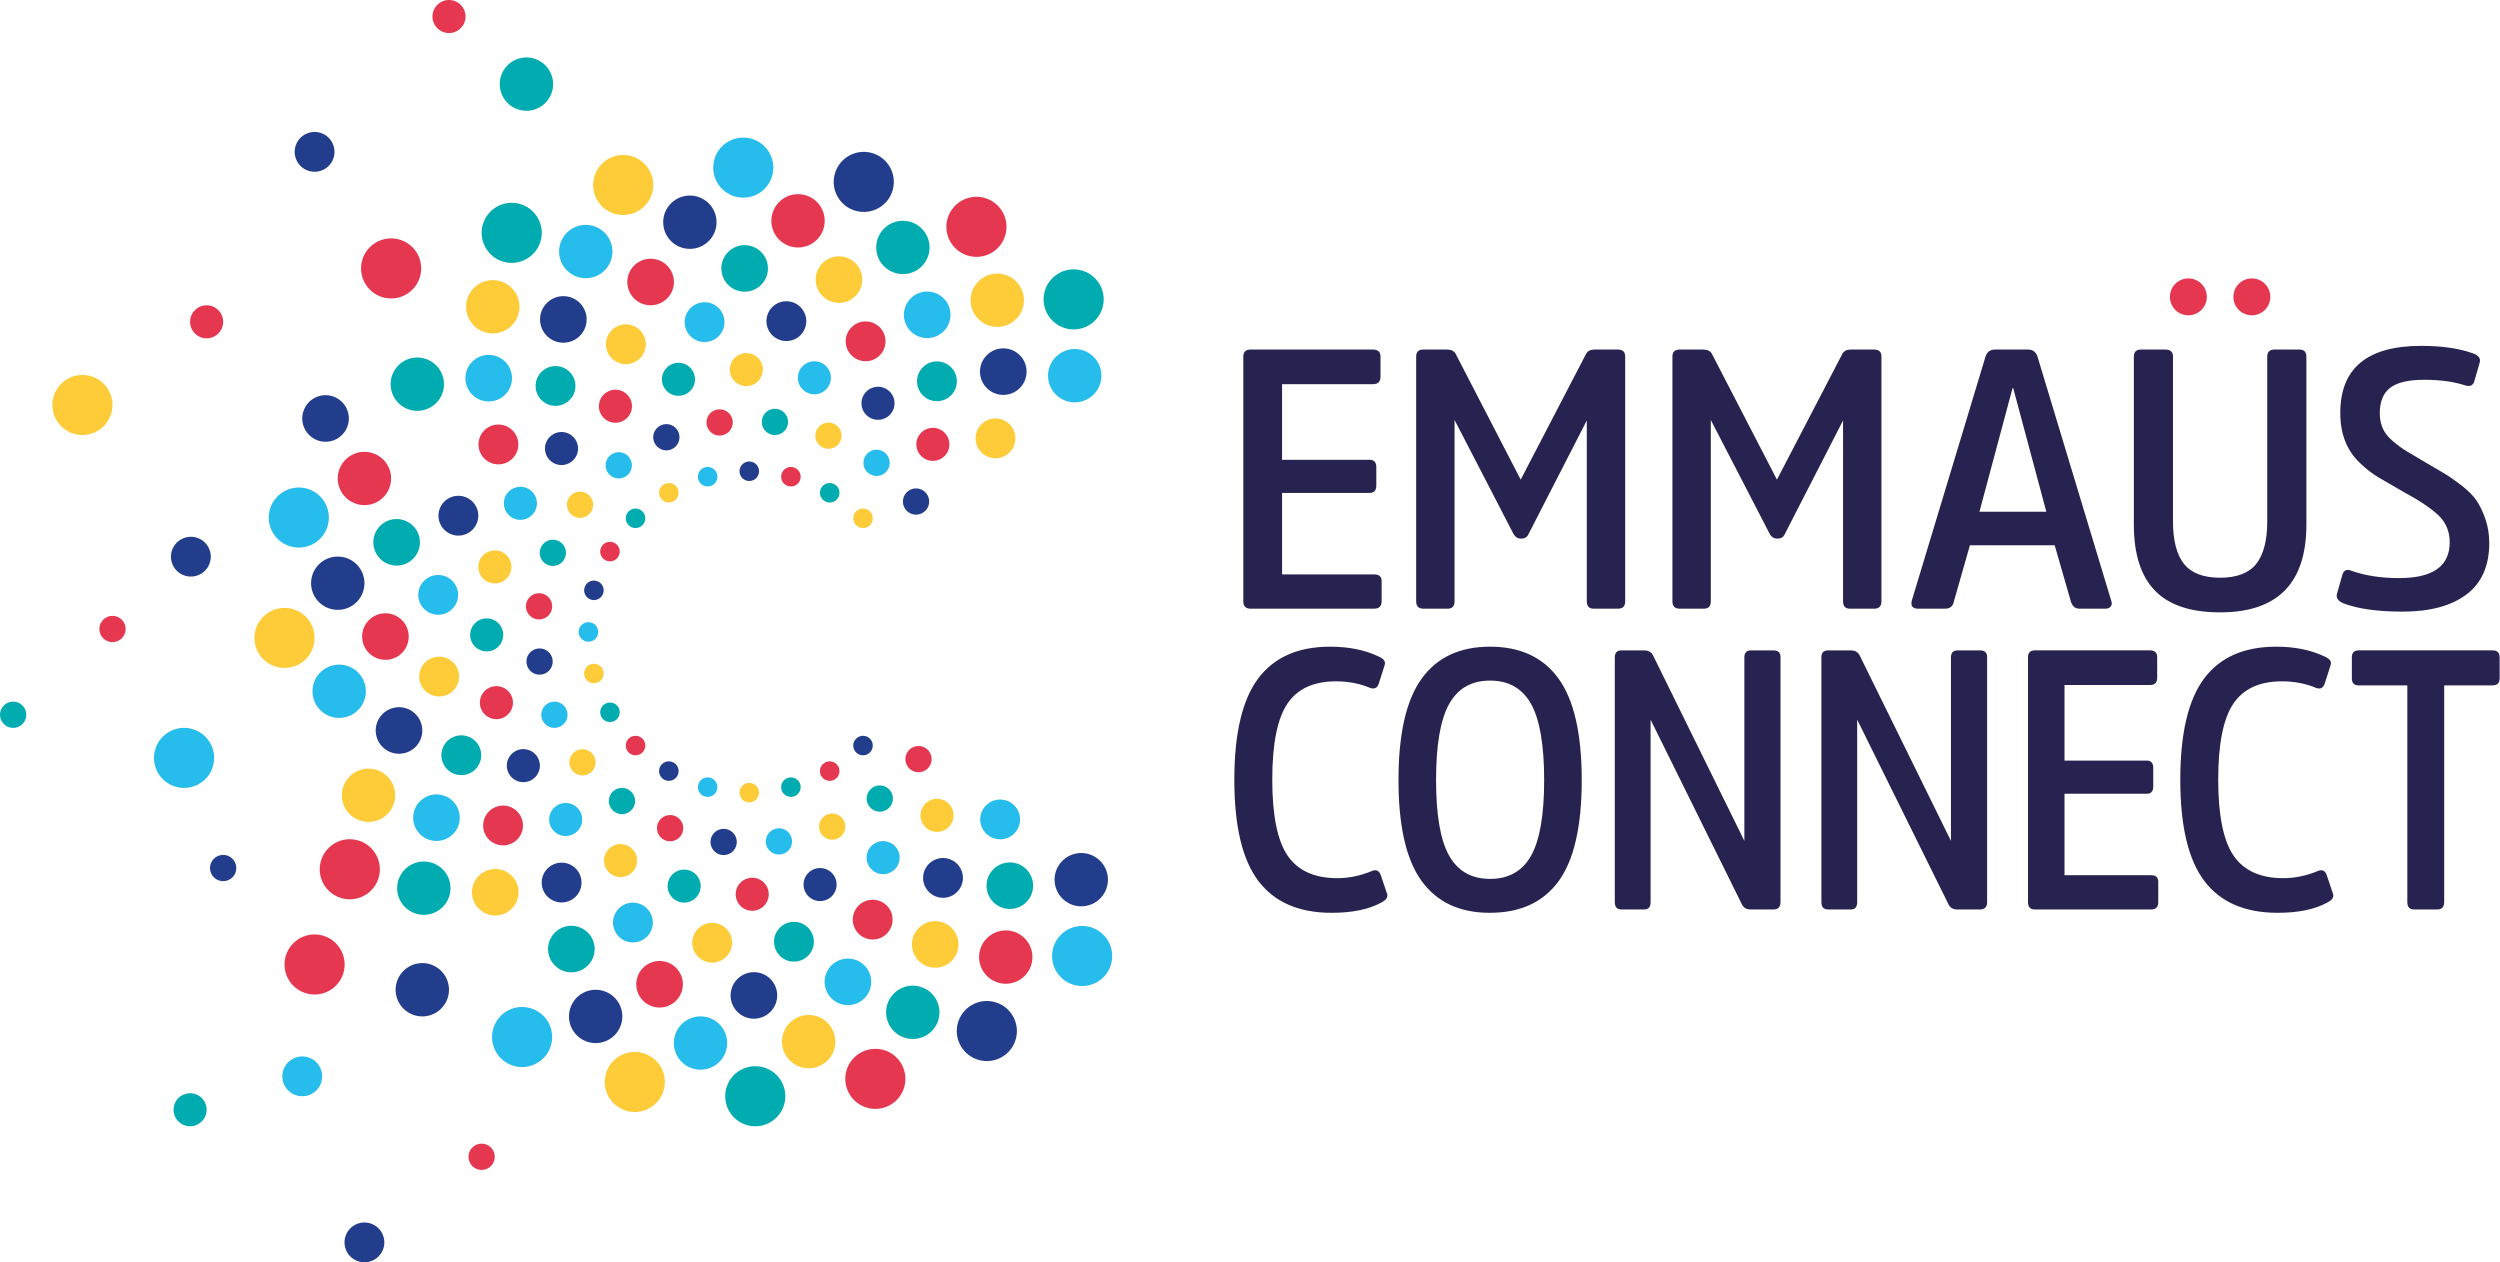 <svg width="1119" height="565" viewBox="0 0 1119 565" fill="none" xmlns="http://www.w3.org/2000/svg">
<path d="M349.784 212.245C350.41 209.918 352.804 208.538 355.143 209.157C357.471 209.78 358.857 212.178 358.233 214.51C357.602 216.844 355.208 218.227 352.871 217.598C350.538 216.967 349.157 214.581 349.784 212.245Z" fill="#E53750"/>
<path d="M473.781 158.699C479.011 154.677 486.502 155.657 490.528 160.892C494.54 166.116 493.555 173.609 488.318 177.623C483.096 181.639 475.583 180.659 471.57 175.421C467.558 170.192 468.531 162.708 473.781 158.701" fill="#26BCEC"/>
<path d="M365.372 192.769C366.612 189.772 370.057 188.337 373.061 189.589C376.067 190.831 377.496 194.261 376.248 197.268C375.005 200.265 371.561 201.694 368.556 200.448C365.546 199.206 364.123 195.775 365.37 192.769" fill="#FECC38"/>
<path d="M412.302 165.249C415.302 161.351 420.895 160.607 424.806 163.606C428.72 166.593 429.448 172.189 426.444 176.091C423.454 179.994 417.853 180.738 413.952 177.737C410.044 174.74 409.3 169.147 412.302 165.247" fill="#00ACB0"/>
<path d="M386.589 176.809C388.638 173.276 393.161 172.057 396.694 174.1C400.246 176.142 401.45 180.661 399.409 184.204C397.371 187.742 392.834 188.956 389.301 186.912C385.755 184.873 384.545 180.35 386.589 176.811M441.692 158.975C445.773 154.902 452.369 154.902 456.45 158.975C460.522 163.037 460.522 169.636 456.45 173.704C452.385 177.775 445.768 177.785 441.702 173.704C437.627 169.636 437.617 163.037 441.692 158.975ZM331.003 210.922C331.003 208.513 332.961 206.559 335.38 206.555C337.788 206.555 339.75 208.513 339.752 210.928C339.752 213.345 337.792 215.297 335.375 215.295C332.959 215.295 331.001 213.343 331.003 210.922Z" fill="#233D8D"/>
<path d="M471.048 124.508C476.297 119.247 484.831 119.243 490.092 124.5C495.336 129.748 495.336 138.254 490.073 143.518C484.853 148.763 476.305 148.763 471.06 143.514C465.79 138.258 465.782 129.752 471.046 124.508" fill="#00ACB0"/>
<path d="M436.901 127.141C440.911 121.909 448.403 120.911 453.644 124.929C458.874 128.936 459.861 136.424 455.845 141.66C451.843 146.891 444.329 147.887 439.096 143.865C433.866 139.851 432.873 132.366 436.901 127.141Z" fill="#FECC38"/>
<path d="M341.012 188.081C341.433 184.867 344.387 182.59 347.614 183.021C350.84 183.441 353.11 186.393 352.686 189.615C352.261 192.828 349.303 195.106 346.074 194.676C342.85 194.252 340.588 191.304 341.012 188.081Z" fill="#00ACB0"/>
<path d="M379.213 149.365C381.103 144.824 386.31 142.661 390.866 144.544C395.419 146.423 397.572 151.642 395.686 156.185C393.805 160.731 388.589 162.896 384.042 161.006C379.493 159.121 377.322 153.908 379.213 149.365Z" fill="#E53750"/>
<path d="M357.368 167.181C358.434 163.237 362.489 160.891 366.431 161.95C370.387 163.001 372.722 167.056 371.67 171.006C370.618 174.949 366.549 177.295 362.606 176.23C358.653 175.182 356.31 171.124 357.37 167.181M405.976 135.706C408.861 130.717 415.236 129.01 420.231 131.888C425.218 134.761 426.925 141.135 424.048 146.118C421.172 151.098 414.784 152.815 409.799 149.929C404.812 147.05 403.089 140.684 405.976 135.706ZM312.518 214.504C311.896 212.177 313.278 209.782 315.612 209.153C317.941 208.528 320.341 209.914 320.968 212.248C321.594 214.579 320.209 216.972 317.87 217.595C315.541 218.218 313.141 216.84 312.518 214.504Z" fill="#26BCEC"/>
<path d="M425.402 94.819C429.108 88.383 437.352 86.173 443.795 89.89C450.221 93.602 452.424 101.818 448.706 108.265C445.021 114.681 436.766 116.891 430.338 113.175C423.888 109.462 421.674 101.246 425.404 94.819" fill="#E53750"/>
<path d="M393.1 106.195C395.616 100.102 402.596 97.204 408.701 99.728C414.789 102.248 417.686 109.227 415.16 115.323C412.65 121.408 405.651 124.314 399.555 121.781C393.463 119.257 390.562 112.285 393.102 106.195" fill="#00ACB0"/>
<path d="M316.269 189.851C315.838 186.637 318.104 183.676 321.333 183.258C324.563 182.83 327.516 185.092 327.944 188.317C328.364 191.531 326.097 194.494 322.872 194.914C319.641 195.34 316.695 193.077 316.269 189.853" fill="#E53750"/>
<path d="M343.139 142.579C343.79 137.703 348.257 134.269 353.145 134.91C358.029 135.544 361.461 140.028 360.816 144.906C360.179 149.782 355.701 153.22 350.82 152.57C345.938 151.931 342.492 147.455 343.139 142.579Z" fill="#233D8D"/>
<path d="M326.651 165.435C326.657 161.353 329.967 158.035 334.048 158.041C338.143 158.035 341.449 161.345 341.455 165.435C341.461 169.516 338.139 172.836 334.054 172.828C329.963 172.832 326.651 169.522 326.651 165.435ZM365.447 122.465C366.939 116.897 372.654 113.602 378.226 115.091C383.785 116.577 387.087 122.291 385.597 127.847C384.111 133.407 378.387 136.716 372.828 135.217C367.259 133.727 363.947 128.021 365.447 122.465ZM295.586 222.744C294.382 220.654 295.097 217.986 297.191 216.776C299.277 215.573 301.953 216.289 303.163 218.379C304.37 220.469 303.656 223.14 301.558 224.345C299.466 225.548 296.792 224.838 295.584 222.742" fill="#FECC38"/>
<path d="M373.623 77.949C375.537 70.772 382.926 66.507 390.112 68.43C397.279 70.354 401.538 77.722 399.614 84.907C397.72 92.058 390.319 96.33 383.147 94.402C375.954 92.48 371.689 85.118 373.623 77.949Z" fill="#233D8D"/>
<path d="M345.367 97.287C346.22 90.753 352.21 86.147 358.762 87.007C365.294 87.867 369.902 93.858 369.04 100.4C368.191 106.93 362.184 111.544 355.64 110.672C349.101 109.811 344.493 103.829 345.367 97.287Z" fill="#E53750"/>
<path d="M292.822 197.962C291.579 194.966 293 191.521 296.008 190.283C299.013 189.035 302.453 190.456 303.697 193.457C304.94 196.454 303.519 199.901 300.509 201.143C297.506 202.389 294.07 200.965 292.824 197.96" fill="#233D8D"/>
<path d="M306.528 145.352C305.897 140.476 309.323 136.002 314.209 135.355C319.092 134.705 323.568 138.149 324.209 143.029C324.853 147.903 321.419 152.384 316.536 153.017C311.654 153.66 307.164 150.231 306.528 145.352Z" fill="#26BCEC"/>
<path d="M296.531 171.691C295.48 167.748 297.814 163.687 301.761 162.636C305.714 161.571 309.764 163.917 310.832 167.865C311.893 171.802 309.545 175.869 305.598 176.914C301.647 177.979 297.589 175.639 296.531 171.691ZM322.87 120.153C322.87 114.39 327.54 109.729 333.306 109.729C339.063 109.725 343.73 114.39 343.732 120.145C343.738 125.894 339.067 130.575 333.306 130.561C327.543 130.561 322.866 125.908 322.874 120.151M281.371 235.079C279.668 233.374 279.668 230.61 281.375 228.9C283.078 227.195 285.851 227.195 287.56 228.9C289.269 230.612 289.267 233.376 287.556 235.081C285.847 236.789 283.08 236.791 281.371 235.079Z" fill="#00ACB0"/>
<path d="M319.235 75.043C319.223 67.616 325.254 61.583 332.695 61.583C340.119 61.589 346.14 67.604 346.146 75.041C346.166 82.439 340.123 88.478 332.697 88.468C325.25 88.474 319.223 82.464 319.233 75.041" fill="#26BCEC"/>
<path d="M296.952 101.029C296.084 94.495 300.676 88.499 307.226 87.633C313.759 86.774 319.762 91.372 320.626 97.912C321.495 104.434 316.889 110.445 310.344 111.299C303.802 112.155 297.803 107.569 296.952 101.029Z" fill="#233D8D"/>
<path d="M223.794 39.212C222.926 32.68 227.518 26.684 234.068 25.82C240.6 24.959 246.604 29.557 247.468 36.097C248.337 42.623 243.73 48.632 237.186 49.484C230.644 50.342 224.644 45.754 223.794 39.212Z" fill="#00ACB0"/>
<path d="M272.282 211.855C270.305 209.286 270.782 205.589 273.368 203.613C275.949 201.634 279.644 202.115 281.621 204.698C283.595 207.269 283.115 210.967 280.53 212.943C277.948 214.923 274.262 214.438 272.28 211.859" fill="#26BCEC"/>
<path d="M271.892 157.496C270.014 152.948 272.169 147.74 276.72 145.854C281.269 143.961 286.483 146.13 288.363 150.678C290.254 155.221 288.097 160.438 283.544 162.311C278.995 164.194 273.771 162.043 271.892 157.496Z" fill="#FECC38"/>
<path d="M132.567 71.382C130.692 66.835 132.843 61.628 137.394 59.741C141.943 57.848 147.157 60.017 149.038 64.564C150.929 69.106 148.772 74.323 144.223 76.196C139.67 78.079 134.446 75.928 132.567 71.382ZM154.874 559.505C152.999 554.958 155.15 549.751 159.701 547.864C164.252 545.975 169.466 548.14 171.349 552.689C173.237 557.229 171.08 562.444 166.529 564.317C161.979 566.202 156.755 564.051 154.876 559.503" fill="#233D8D"/>
<path d="M269.056 185.523C267.019 181.986 268.223 177.459 271.759 175.425C275.304 173.374 279.823 174.591 281.878 178.13C283.922 181.659 282.707 186.194 279.164 188.228C275.626 190.279 271.1 189.062 269.056 185.523ZM194.561 11.095C192.524 7.558 193.728 3.031 197.265 0.996C200.809 -1.054 205.329 0.164 207.383 3.701C209.43 7.23 208.212 11.765 204.671 13.8C201.133 15.851 196.606 14.634 194.561 11.095ZM281.149 128.931C279.655 123.364 282.955 117.654 288.526 116.163C294.084 114.673 299.803 117.969 301.295 123.529C302.787 129.081 299.487 134.807 293.922 136.286C288.357 137.778 282.63 134.491 281.147 128.931M270.834 250.672C268.746 249.465 268.031 246.796 269.235 244.702C270.439 242.616 273.119 241.902 275.211 243.105C277.307 244.313 278.023 246.985 276.81 249.075C275.602 251.165 272.934 251.882 270.836 250.672" fill="#E53750"/>
<path d="M265.947 86.295C264.013 79.126 268.276 71.738 275.464 69.816C282.634 67.9 290.009 72.152 291.939 79.335C293.873 86.476 289.602 93.872 282.426 95.784C275.237 97.717 267.858 93.47 265.947 86.295Z" fill="#FECC38"/>
<path d="M251.159 117.156C248.627 111.072 251.51 104.092 257.612 101.561C263.701 99.043 270.689 101.931 273.217 108.028C275.749 114.104 272.858 121.1 266.754 123.617C260.656 126.135 253.673 123.257 251.159 117.156Z" fill="#26BCEC"/>
<path d="M256.039 230.589C253.46 228.617 252.967 224.922 254.954 222.347C256.931 219.764 260.622 219.279 263.203 221.259C265.779 223.231 266.272 226.927 264.289 229.504C262.305 232.087 258.621 232.57 256.039 230.589Z" fill="#FECC38"/>
<path d="M241.581 178.179C238.587 174.275 239.318 168.689 243.227 165.689C247.131 162.688 252.73 163.433 255.725 167.337C258.725 171.241 257.995 176.834 254.083 179.821C250.176 182.818 244.571 182.089 241.579 178.185" fill="#00ACB0"/>
<path d="M246.1 205.987C243.214 203.097 243.206 198.416 246.1 195.534C248.987 192.635 253.668 192.643 256.567 195.53C259.46 198.412 259.46 203.105 256.567 205.985C253.678 208.88 248.989 208.878 246.1 205.985" fill="#233D8D"/>
<path d="M87.252 149.275C84.367 146.384 84.359 141.704 87.252 138.821C90.14 135.923 94.821 135.931 97.72 138.817C100.613 141.7 100.615 146.394 97.72 149.273C94.831 152.167 90.142 152.167 87.252 149.275Z" fill="#E53750"/>
<path d="M243.12 148.197C240.239 143.204 241.944 136.84 246.941 133.955C251.922 131.077 258.3 132.786 261.182 137.769C264.063 142.745 262.358 149.131 257.365 152C252.372 154.878 245.993 153.183 243.12 148.195M264.696 268.456C262.368 267.831 260.986 265.44 261.608 263.103C262.23 260.777 264.631 259.393 266.966 260.016C269.301 260.643 270.684 263.036 270.055 265.371C269.427 267.701 267.035 269.083 264.696 268.456Z" fill="#233D8D"/>
<path d="M217.392 110.946C213.662 104.519 215.869 96.281 222.312 92.565C228.742 88.862 236.968 91.066 240.696 97.504C244.416 103.9 242.208 112.149 235.77 115.852C229.324 119.574 221.099 117.38 217.39 110.942" fill="#00ACB0"/>
<path d="M211.098 144.578C207.076 139.353 208.053 131.869 213.293 127.847C218.523 123.839 226.022 124.822 230.042 130.055C234.06 135.272 233.081 142.778 227.836 146.786C222.606 150.795 215.109 149.823 211.098 144.578Z" fill="#FECC38"/>
<path d="M245.204 252.884C242.204 251.646 240.769 248.204 242.021 245.203C243.264 242.2 246.704 240.773 249.707 242.019C252.707 243.257 254.14 246.699 252.893 249.702C251.649 252.707 248.215 254.126 245.206 252.882" fill="#00ACB0"/>
<path d="M217.657 205.999C213.756 203.002 213.012 197.414 216.014 193.507C219.005 189.597 224.606 188.869 228.512 191.87C232.419 194.857 233.163 200.451 230.16 204.351C227.16 208.254 221.561 208.998 217.657 205.999Z" fill="#E53750"/>
<path d="M229.231 231.689C225.694 229.642 224.475 225.123 226.519 221.594C228.562 218.045 233.085 216.842 236.632 218.881C240.172 220.918 241.388 225.45 239.335 228.98C237.297 232.523 232.771 233.731 229.231 231.689ZM211.378 176.641C207.299 172.559 207.299 165.97 211.378 161.893C215.444 157.827 222.049 157.827 226.121 161.893C230.194 165.958 230.206 172.567 226.121 176.629C222.049 180.7 215.444 180.71 211.378 176.639M263.377 287.222C260.965 287.222 259.009 285.266 259.005 282.849C259.001 280.443 260.963 278.483 263.379 278.481C265.798 278.481 267.754 280.439 267.75 282.855C267.75 285.27 265.796 287.224 263.377 287.222Z" fill="#26BCEC"/>
<path d="M165.556 129.653C160.293 124.409 160.287 115.884 165.548 110.627C170.802 105.389 179.316 105.389 184.585 110.647C189.835 115.862 189.834 124.401 184.579 129.642C179.318 134.906 170.804 134.912 165.554 129.653" fill="#E53750"/>
<path d="M179.515 181.424C174.277 177.422 173.279 169.936 177.301 164.697C181.313 159.472 188.81 158.486 194.05 162.499C199.284 166.497 200.281 174.001 196.255 179.23C192.236 184.455 184.749 185.45 179.515 181.424Z" fill="#00ACB0"/>
<path d="M240.511 277.222C237.294 276.8 235.014 273.846 235.447 270.625C235.867 267.401 238.821 265.134 242.046 265.557C245.263 265.981 247.54 268.937 247.112 272.162C246.688 275.384 243.737 277.646 240.511 277.222Z" fill="#E53750"/>
<path d="M250.404 325.361C247.404 326.603 243.954 325.184 242.715 322.179C241.468 319.176 242.892 315.737 245.896 314.495C248.896 313.253 252.344 314.673 253.587 317.678C254.834 320.682 253.409 324.115 250.402 325.359" fill="#26BCEC"/>
<path d="M201.761 239.057C197.216 237.168 195.051 231.967 196.935 227.414C198.814 222.866 204.036 220.715 208.585 222.6C213.134 224.477 215.301 229.69 213.408 234.232C211.526 238.777 206.308 240.946 201.761 239.057Z" fill="#233D8D"/>
<path d="M219.592 260.879C215.645 259.814 213.296 255.767 214.358 251.829C215.41 247.876 219.469 245.544 223.422 246.593C227.369 247.644 229.718 251.707 228.652 255.648C227.6 259.598 223.541 261.938 219.59 260.877" fill="#FECC38"/>
<path d="M140.513 196.337C135.52 193.453 133.811 187.084 136.695 182.094C139.568 177.112 145.947 175.406 150.936 178.281C155.921 181.154 157.64 187.536 154.75 192.516C151.869 197.498 145.495 199.22 140.511 196.335" fill="#233D8D"/>
<path d="M266.962 305.689C264.633 306.31 262.236 304.93 261.608 302.597C260.982 300.271 262.368 297.873 264.702 297.248C267.039 296.623 269.435 298.009 270.059 300.344C270.678 302.674 269.299 305.07 266.96 305.691M30.179 192.911C23.737 189.209 21.525 180.973 25.245 174.536C28.961 168.116 37.185 165.916 43.638 169.63C50.06 173.311 52.272 181.559 48.552 187.98C44.834 194.428 36.612 196.634 30.179 192.911Z" fill="#FECC38"/>
<path d="M158.549 225.183C152.45 222.669 149.549 215.695 152.076 209.595C154.598 203.512 161.584 200.618 167.686 203.142C173.776 205.654 176.685 212.645 174.149 218.733C171.623 224.82 164.647 227.72 158.551 225.181" fill="#E53750"/>
<path d="M242.284 301.942C239.067 302.37 236.101 300.105 235.683 296.883C235.254 293.659 237.518 290.706 240.747 290.284C243.964 289.856 246.93 292.123 247.35 295.345C247.776 298.571 245.515 301.516 242.284 301.94" fill="#233D8D"/>
<path d="M194.968 275.096C190.087 274.446 186.649 269.982 187.291 265.1C187.926 260.218 192.414 256.792 197.297 257.436C202.177 258.071 205.621 262.543 204.97 267.421C204.328 272.299 199.85 275.741 194.968 275.094" fill="#26BCEC"/>
<path d="M217.843 291.568C213.758 291.56 210.436 288.255 210.442 284.174C210.436 280.087 213.75 276.784 217.843 276.78C221.928 276.773 225.251 280.093 225.243 284.174C225.249 288.255 221.936 291.568 217.843 291.568ZM174.832 252.809C169.26 251.317 165.961 245.607 167.451 240.041C168.941 234.487 174.658 231.188 180.219 232.677C185.785 234.164 189.1 239.881 187.596 245.437C186.106 250.997 180.393 254.308 174.832 252.809ZM275.209 322.601C273.117 323.804 270.445 323.088 269.233 320.998C268.025 318.914 268.744 316.237 270.838 315.03C272.93 313.823 275.604 314.537 276.81 316.633C278.017 318.723 277.303 321.395 275.211 322.601" fill="#00ACB0"/>
<path d="M130.274 244.643C123.091 242.73 118.822 235.348 120.746 228.17C122.672 221.009 130.047 216.754 137.239 218.674C144.397 220.567 148.672 227.961 146.741 235.126C144.819 242.312 137.446 246.573 130.272 244.641" fill="#26BCEC"/>
<path d="M149.635 272.869C143.091 272.017 138.485 266.033 139.341 259.487C140.201 252.961 146.199 248.355 152.745 249.215C159.278 250.063 163.9 256.066 163.027 262.602C162.165 269.136 156.175 273.742 149.631 272.867" fill="#233D8D"/>
<path d="M8.14 325.361C5.141 326.603 1.691 325.184 0.452 322.179C-0.796 319.176 0.629 315.737 3.635 314.495C6.635 313.253 10.084 314.673 11.328 317.678C12.571 320.682 11.15 324.115 8.142 325.359" fill="#00ACB0"/>
<path d="M52.606 286.966C49.606 288.208 46.157 286.788 44.917 283.786C43.67 280.783 45.095 277.344 48.101 276.102C51.1 274.86 54.548 276.28 55.791 279.286C57.035 282.293 55.614 285.724 52.606 286.968M217.83 523.211C214.83 524.453 211.38 523.033 210.141 520.03C208.894 517.026 210.318 513.589 213.324 512.345C216.324 511.103 219.772 512.522 221.015 515.529C222.258 518.536 220.837 521.967 217.83 523.211Z" fill="#E53750"/>
<path d="M197.74 311.666C192.858 312.301 188.38 308.878 187.734 303.996C187.083 299.116 190.531 294.645 195.411 294.006C200.294 293.359 204.778 296.79 205.413 301.668C206.056 306.545 202.623 311.035 197.74 311.666Z" fill="#FECC38"/>
<path d="M224.105 321.66C220.158 322.711 216.093 320.379 215.041 316.436C213.975 312.486 216.324 308.441 220.275 307.374C224.218 306.313 228.287 308.655 229.337 312.603C230.403 316.546 228.054 320.602 224.107 321.658M172.519 295.343C166.751 295.343 162.083 290.682 162.083 284.919C162.08 279.168 166.751 274.505 172.51 274.503C178.268 274.499 182.95 279.166 182.94 284.921C182.94 290.678 178.282 295.351 172.519 295.341M287.556 336.802C285.849 338.504 283.082 338.506 281.371 336.802C279.664 335.099 279.666 332.327 281.375 330.619C283.084 328.912 285.851 328.914 287.56 330.623C289.265 332.331 289.269 335.093 287.556 336.8" fill="#E53750"/>
<path d="M127.361 298.977C119.927 298.991 113.89 292.964 113.89 285.531C113.894 278.113 119.915 272.1 127.359 272.094C134.764 272.074 140.809 278.111 140.803 285.529C140.807 292.968 134.792 298.989 127.359 298.975" fill="#FECC38"/>
<path d="M153.372 321.237C146.834 322.104 140.832 317.516 139.968 310.972C139.105 304.446 143.708 298.448 150.254 297.585C156.786 296.717 162.802 301.319 163.654 307.857C164.513 314.393 159.92 320.389 153.372 321.237Z" fill="#26BCEC"/>
<path d="M264.31 345.886C261.738 347.861 258.034 347.384 256.06 344.802C254.077 342.223 254.56 338.532 257.146 336.556C259.717 334.581 263.417 335.062 265.395 337.641C267.378 340.223 266.895 343.906 264.31 345.886Z" fill="#FECC38"/>
<path d="M103.471 393.197C100.899 395.173 97.195 394.696 95.222 392.113C93.238 389.534 93.722 385.843 96.307 383.867C98.879 381.892 102.579 382.373 104.556 384.952C106.54 387.535 106.056 391.218 103.471 393.197Z" fill="#233D8D"/>
<path d="M209.896 346.274C205.345 348.147 200.133 345.998 198.244 341.452C196.355 336.909 198.524 331.698 203.075 329.819C207.622 327.932 212.844 330.085 214.719 334.634C216.604 339.179 214.451 344.399 209.898 346.276" fill="#00ACB0"/>
<path d="M88.845 257.399C84.294 259.272 79.082 257.123 77.193 252.575C75.298 248.03 77.469 242.821 82.022 240.942C86.571 239.053 91.791 241.208 93.666 245.753C95.553 250.301 93.398 255.52 88.847 257.397M237.948 349.108C234.408 351.142 229.877 349.942 227.84 346.406C225.788 342.865 227.007 338.35 230.548 336.302C234.08 334.251 238.619 335.466 240.656 339.007C242.709 342.542 241.491 347.065 237.948 349.108ZM181.302 337.025C175.729 338.518 170.014 335.221 168.522 329.656C167.032 324.101 170.333 318.39 175.897 316.899C181.454 315.407 187.185 318.703 188.666 324.265C190.161 329.825 186.87 335.547 181.304 337.025M303.16 347.329C301.952 349.415 299.282 350.129 297.184 348.926C295.096 347.724 294.381 345.048 295.585 342.956C296.795 340.866 299.469 340.149 301.561 341.359C303.653 342.57 304.371 345.237 303.16 347.329Z" fill="#233D8D"/>
<path d="M85.881 352.215C78.703 354.147 71.31 349.884 69.382 342.707C67.468 335.542 71.727 328.176 78.914 326.244C86.064 324.312 93.467 328.581 95.381 335.748C97.315 342.93 93.062 350.302 85.881 352.211" fill="#26BCEC"/>
<path d="M169.518 366.99C163.428 369.52 156.442 366.635 153.908 360.543C151.388 354.461 154.279 347.477 160.381 344.951C166.463 342.422 173.465 345.312 175.986 351.408C178.506 357.501 175.624 364.478 169.518 366.99Z" fill="#FECC38"/>
<path d="M283.06 362.112C281.086 364.687 277.386 365.18 274.81 363.197C272.225 361.219 271.738 357.532 273.721 354.955C275.695 352.378 279.395 351.885 281.974 353.871C284.56 355.848 285.043 359.529 283.06 362.112Z" fill="#00ACB0"/>
<path d="M230.601 376.557C226.694 379.546 221.101 378.816 218.097 374.91C215.094 371.012 215.841 365.421 219.749 362.426C223.651 359.429 229.252 360.158 232.241 364.068C235.241 367.972 234.511 373.571 230.603 376.56" fill="#E53750"/>
<path d="M140.725 488.839C136.817 491.828 131.224 491.099 128.22 487.193C125.215 483.295 125.961 477.702 129.868 474.707C133.772 471.71 139.373 472.439 142.361 476.347C145.36 480.251 144.63 485.846 140.723 488.837M258.435 372.042C255.542 374.924 250.857 374.932 247.97 372.042C245.073 369.155 245.079 364.481 247.97 361.582C250.851 358.696 255.548 358.694 258.433 361.586C261.329 364.471 261.327 369.153 258.433 372.044M200.591 375.019C195.593 377.898 189.218 376.194 186.335 371.202C183.453 366.226 185.164 359.855 190.15 356.977C195.131 354.098 201.523 355.8 204.394 360.788C207.276 365.776 205.579 372.15 200.586 375.019M320.965 353.461C320.339 355.788 317.945 357.168 315.606 356.547C313.274 355.928 311.888 353.53 312.514 351.196C313.14 348.863 315.537 347.481 317.872 348.108C320.205 348.739 321.59 351.125 320.963 353.461" fill="#26BCEC"/>
<path d="M163.301 400.723C156.868 404.446 148.624 402.241 144.904 395.806C141.198 389.378 143.404 381.161 149.848 377.436C156.25 373.722 164.507 375.93 168.212 382.359C171.942 388.797 169.743 397.02 163.301 400.723Z" fill="#E53750"/>
<path d="M196.967 407.006C191.741 411.029 184.246 410.051 180.222 404.818C176.206 399.593 177.191 392.101 182.428 388.083C187.65 384.066 195.163 385.046 199.176 390.287C203.188 395.518 202.217 403.004 196.967 407.006Z" fill="#00ACB0"/>
<path d="M305.378 372.937C304.14 375.934 300.693 377.367 297.689 376.117C294.683 374.875 293.254 371.44 294.502 368.437C295.745 365.441 299.189 364.009 302.194 365.255C305.202 366.497 306.625 369.934 305.378 372.937Z" fill="#E53750"/>
<path d="M258.446 400.455C255.447 404.353 249.854 405.096 245.942 402.099C242.031 399.11 241.304 393.515 244.304 389.613C247.296 385.709 252.895 384.966 256.796 387.967C260.704 390.964 261.448 396.557 258.446 400.457" fill="#233D8D"/>
<path d="M284.162 388.897C282.114 392.427 277.59 393.649 274.054 391.606C270.507 389.564 269.301 385.045 271.342 381.5C273.379 377.963 277.914 376.748 281.45 378.795C284.997 380.833 286.207 385.356 284.162 388.895M229.059 406.731C224.98 410.804 218.383 410.804 214.301 406.731C210.23 402.669 210.23 396.07 214.301 392.003C218.367 387.933 224.984 387.925 229.049 392.003C233.125 396.07 233.139 402.669 229.059 406.731ZM339.744 354.782C339.744 357.192 337.791 359.145 335.371 359.149C332.959 359.149 331 357.194 330.998 354.778C330.998 352.361 332.957 350.407 335.375 350.409C337.791 350.413 339.748 352.361 339.746 354.782" fill="#FECC38"/>
<path d="M150.326 441.199C145.077 446.459 136.541 446.463 131.282 441.207C126.036 435.958 126.032 427.451 131.295 422.188C136.517 416.944 145.065 416.94 150.31 422.192C155.58 427.447 155.59 435.954 150.326 441.199Z" fill="#E53750"/>
<path d="M198.499 450.268C194.488 455.501 186.997 456.499 181.753 452.48C176.523 448.474 175.533 440.982 179.553 435.749C183.555 430.518 191.066 429.525 196.3 433.545C201.53 437.561 202.528 445.043 198.499 450.268ZM329.738 377.625C329.318 380.839 326.363 383.115 323.136 382.685C319.91 382.265 317.64 379.313 318.064 376.092C318.489 372.878 321.447 370.601 324.676 371.028C327.901 371.452 330.162 374.4 329.738 377.625Z" fill="#233D8D"/>
<path d="M291.537 416.341C289.646 420.881 284.44 423.044 279.885 421.161C275.33 419.282 273.179 414.063 275.066 409.521C276.945 404.974 282.161 402.811 286.706 404.702C291.257 406.583 293.427 411.794 291.537 416.339" fill="#26BCEC"/>
<path d="M313.379 398.524C312.317 402.467 308.263 404.814 304.32 403.755C300.363 402.704 298.028 398.648 299.08 394.699C300.134 390.756 304.202 388.41 308.145 389.474C312.098 390.523 314.438 394.581 313.379 398.524ZM92.231 498.638C91.17 502.581 87.114 504.927 83.173 503.867C79.214 502.814 76.877 498.76 77.931 494.811C78.987 490.868 83.052 488.517 86.998 489.582C90.951 490.635 93.293 494.689 92.235 498.638M264.775 429.999C261.889 434.988 255.519 436.695 250.52 433.816C245.533 430.944 243.824 424.57 246.703 419.587C249.577 414.607 255.965 412.89 260.948 415.776C265.937 418.655 267.658 425.023 264.773 430.001M358.233 351.201C358.854 353.528 357.473 355.923 355.138 356.55C352.81 357.173 350.41 355.787 349.782 353.455C349.157 351.124 350.542 348.729 352.881 348.108C355.213 347.485 357.609 348.863 358.233 351.199" fill="#00ACB0"/>
<path d="M245.348 470.888C241.642 477.323 233.397 479.533 226.955 475.817C220.529 472.104 218.325 463.888 222.041 457.441C225.731 451.025 233.985 448.815 240.414 452.532C246.862 456.244 249.074 464.46 245.348 470.888Z" fill="#26BCEC"/>
<path d="M277.646 459.511C275.13 465.603 268.15 468.502 262.046 465.978C255.957 463.46 253.06 456.481 255.586 450.382C258.097 444.298 265.095 441.396 271.191 443.927C277.283 446.451 280.186 453.423 277.644 459.513" fill="#233D8D"/>
<path d="M354.482 375.855C354.908 379.068 352.642 382.03 349.416 382.448C346.191 382.876 343.239 380.614 342.812 377.389C342.388 374.175 344.656 371.211 347.884 370.793C351.109 370.368 354.061 372.627 354.484 375.853" fill="#26BCEC"/>
<path d="M327.613 423.129C326.962 428.005 322.494 431.438 317.608 430.799C312.721 430.162 309.291 425.678 309.934 420.803C310.574 415.925 315.052 412.488 319.93 413.137C324.815 413.776 328.259 418.249 327.613 423.125" fill="#FECC38"/>
<path d="M344.094 400.272C344.088 404.353 340.778 407.672 336.697 407.666C332.604 407.673 329.296 404.361 329.29 400.272C329.286 396.191 332.606 392.87 336.691 392.878C340.782 392.874 344.098 396.187 344.094 400.272ZM305.298 443.242C303.804 448.81 298.089 452.104 292.518 450.616C286.96 449.129 283.656 443.415 285.148 437.859C286.634 432.299 292.358 428.991 297.917 430.489C303.486 431.98 306.798 437.686 305.298 443.242ZM375.159 342.962C376.363 345.052 375.648 347.718 373.554 348.929C371.468 350.135 368.79 349.418 367.581 347.328C366.373 345.238 367.087 342.566 369.185 341.362C371.277 340.159 373.949 340.869 375.157 342.964" fill="#E53750"/>
<path d="M297.126 487.757C295.212 494.933 287.823 499.2 280.637 497.276C273.47 495.353 269.211 487.983 271.135 480.799C273.029 473.648 280.43 469.377 287.602 471.303C294.793 473.226 299.058 480.59 297.124 487.759" fill="#FECC38"/>
<path d="M325.381 468.419C324.528 474.951 318.538 479.558 311.986 478.699C305.454 477.839 300.846 471.845 301.704 465.305C302.557 458.775 308.564 454.162 315.104 455.033C321.647 455.895 326.255 461.875 325.381 468.417" fill="#26BCEC"/>
<path d="M377.923 367.745C379.166 370.742 377.745 374.186 374.738 375.425C371.732 376.671 368.292 375.247 367.047 372.244C365.804 369.247 367.229 365.803 370.234 364.561C373.242 363.315 376.678 364.738 377.923 367.743" fill="#FECC38"/>
<path d="M364.217 420.355C364.853 425.232 361.427 429.704 356.54 430.351C351.656 431.001 347.18 427.555 346.541 422.681C345.893 417.803 349.327 413.324 354.21 412.689C359.09 412.046 363.578 415.475 364.215 420.355" fill="#00ACB0"/>
<path d="M374.219 394.013C375.271 397.961 372.936 402.018 368.989 403.071C365.036 404.136 360.986 401.789 359.919 397.842C358.857 393.903 361.205 389.837 365.154 388.792C369.102 387.728 373.161 390.068 374.219 394.017M347.876 445.552C347.876 451.315 343.211 455.976 337.442 455.976C331.687 455.98 327.018 451.317 327.018 445.562C327.018 439.812 331.687 435.132 337.446 435.144C343.209 435.144 347.886 439.801 347.88 445.554M389.379 330.625C391.081 332.331 391.083 335.095 389.376 336.805C387.67 338.508 384.896 338.508 383.189 336.805C381.479 335.093 381.481 332.329 383.192 330.621C384.903 328.918 387.668 328.914 389.377 330.625" fill="#233D8D"/>
<path d="M351.514 490.663C351.526 498.09 345.495 504.121 338.055 504.121C330.63 504.115 324.609 498.1 324.605 490.663C324.581 483.265 330.624 477.226 338.051 477.236C345.497 477.23 351.524 483.238 351.51 490.663" fill="#00ACB0"/>
<path d="M373.794 464.681C374.662 471.213 370.07 477.208 363.52 478.074C356.987 478.934 350.984 474.336 350.12 467.796C349.251 461.27 353.857 455.26 360.402 454.408C366.944 453.551 372.945 458.139 373.794 464.681Z" fill="#FECC38"/>
<path d="M398.465 353.851C400.443 356.42 399.965 360.121 397.38 362.093C394.799 364.074 391.104 363.591 389.127 361.008C387.149 358.437 387.631 354.739 390.216 352.763C392.797 350.784 396.484 351.269 398.465 353.847" fill="#00ACB0"/>
<path d="M398.857 408.209C400.731 412.758 398.58 417.965 394.029 419.852C389.48 421.745 384.266 419.576 382.386 415.027C380.495 410.485 382.652 405.272 387.201 403.395C391.754 401.514 396.978 403.663 398.857 408.209Z" fill="#E53750"/>
<path d="M401.694 380.183C403.733 383.722 402.527 388.247 398.99 390.281C395.446 392.332 390.927 391.115 388.874 387.58C386.828 384.047 388.041 379.512 391.584 377.48C395.122 375.429 399.65 376.646 401.694 380.183ZM389.602 436.774C391.094 442.342 387.795 448.052 382.221 449.545C376.666 451.033 370.947 447.737 369.453 442.177C367.963 436.625 371.262 430.899 376.83 429.42C382.395 427.928 388.122 431.214 389.604 436.774" fill="#26BCEC"/>
<path d="M404.8 479.41C406.734 486.579 402.472 493.967 395.288 495.889C388.114 497.806 380.739 493.553 378.809 486.366C376.871 479.229 381.144 471.831 388.318 469.923C395.509 467.991 402.888 472.236 404.8 479.412" fill="#E53750"/>
<path d="M419.591 448.548C422.121 454.633 419.236 461.614 413.134 464.144C407.048 466.664 400.057 463.773 397.529 457.677C395.003 451.604 397.893 444.605 403.995 442.089C410.093 439.57 417.075 442.448 419.591 448.548Z" fill="#00ACB0"/>
<path d="M414.71 335.117C417.287 337.088 417.78 340.783 415.795 343.358C413.816 345.941 410.125 346.426 407.546 344.446C404.966 342.475 404.475 338.778 406.46 336.201C408.44 333.618 412.124 333.135 414.71 335.117Z" fill="#E53750"/>
<path d="M429.171 387.526C432.163 391.43 431.432 397.018 427.523 400.019C423.619 403.02 418.02 402.272 415.025 398.368C412.025 394.465 412.755 388.873 416.669 385.888C420.576 382.891 426.177 383.621 429.171 387.524" fill="#233D8D"/>
<path d="M424.648 359.719C427.534 362.609 427.542 367.29 424.648 370.172C421.761 373.071 417.08 373.063 414.181 370.176C411.288 367.294 411.286 362.601 414.181 359.721C417.07 356.826 421.759 356.828 424.648 359.721M427.628 417.509C430.51 422.501 428.805 428.87 423.808 431.75C418.827 434.629 412.448 432.919 409.567 427.937C406.685 422.961 408.391 416.575 413.384 413.706C418.377 410.827 424.755 412.523 427.628 417.511" fill="#FECC38"/>
<path d="M453.358 454.76C457.082 461.188 454.878 469.425 448.434 473.14C442 476.842 433.779 474.642 430.051 468.203C426.331 461.805 428.541 453.557 434.977 449.855C441.422 446.128 449.65 448.325 453.356 454.764" fill="#233D8D"/>
<path d="M459.647 421.128C463.673 426.353 462.692 433.837 457.453 437.859C452.223 441.868 444.723 440.886 440.705 435.651C436.685 430.436 437.666 422.928 442.91 418.922C448.146 414.913 455.639 415.885 459.645 421.13" fill="#E53750"/>
<path d="M453.092 359.707C456.994 362.704 457.738 368.29 454.736 372.2C451.744 376.109 446.143 376.833 442.238 373.84C438.33 370.849 437.586 365.251 440.59 361.356C443.585 357.452 449.186 356.706 453.09 359.705" fill="#26BCEC"/>
<path d="M459.371 389.065C463.45 393.142 463.45 399.735 459.371 403.813C455.305 407.878 448.7 407.878 444.628 403.813C440.555 399.747 440.547 393.136 444.628 389.077C448.7 385.003 455.305 384.995 459.371 389.067" fill="#00ACB0"/>
<path d="M493.87 418.396C499.136 423.641 499.14 432.166 493.878 437.423C488.625 442.663 480.111 442.663 474.842 437.407C469.592 432.186 469.592 423.645 474.846 418.408C480.107 413.144 488.621 413.136 493.87 418.395" fill="#26BCEC"/>
<path d="M491.235 384.281C496.473 388.284 497.471 395.77 493.449 401.009C489.439 406.233 481.94 407.223 476.702 403.209C471.466 399.207 470.47 391.704 474.496 386.476C478.514 381.251 486.005 380.255 491.235 384.281Z" fill="#233D8D"/>
<path d="M383.195 228.903C384.902 227.202 387.669 227.2 389.38 228.903C391.087 230.609 391.085 233.379 389.38 235.086C387.667 236.794 384.9 236.792 383.193 235.082C381.486 233.375 381.482 230.613 383.193 228.905" fill="#FECC38"/>
<path d="M406.44 219.82C409.011 217.849 412.715 218.326 414.689 220.909C416.672 223.486 416.189 227.175 413.603 229.15C411.032 231.128 407.332 230.649 405.354 228.066C403.371 225.483 403.854 221.802 406.44 219.824" fill="#233D8D"/>
<path d="M367.588 218.377C368.796 216.291 371.468 215.577 373.564 216.78C375.652 217.982 376.366 220.658 375.162 222.75C373.952 224.84 371.278 225.557 369.186 224.347C367.094 223.136 366.376 220.469 367.588 218.377Z" fill="#00ACB0"/>
<path d="M387.688 203.593C389.662 201.018 393.36 200.525 395.937 202.508C398.523 204.486 399.008 208.173 397.027 210.75C395.053 213.325 391.353 213.818 388.774 211.834C386.188 209.857 385.705 206.176 387.688 203.593Z" fill="#26BCEC"/>
<path d="M440.148 189.149C444.056 186.16 449.649 186.89 452.652 190.795C455.656 194.693 454.91 200.287 451.003 203.28C447.099 206.277 441.498 205.547 438.51 201.637C435.51 197.734 436.241 192.134 440.148 189.145" fill="#FECC38"/>
<path d="M412.315 193.664C415.208 190.782 419.893 190.774 422.779 193.664C425.68 196.549 425.672 201.226 422.783 204.122C419.897 207.012 415.2 207.014 412.317 204.122C409.42 201.235 409.422 196.551 412.317 193.664" fill="#E53750"/>
<path d="M612.977 220.64H573.856V257.103H615.018C617.287 257.103 618.422 258.089 618.422 260.072V269.146C618.422 271.348 617.285 272.444 615.016 272.444H559.733C557.578 272.444 556.503 271.35 556.503 269.148V159.596C556.503 157.506 557.578 156.461 559.733 156.461H614.507C616.776 156.461 617.909 157.506 617.909 159.596V168.671C617.909 170.872 616.774 171.97 614.507 171.97H573.852V205.793H612.975C615.016 205.793 616.038 206.894 616.038 209.092V217.341C616.038 219.544 615.016 220.642 612.975 220.642M680.791 241.097C679.398 241.097 678.293 240.427 677.484 239.086L651.058 187.972V269.144C651.058 271.346 650.038 272.444 647.999 272.444H637.111C634.952 272.444 633.875 271.348 633.875 269.148V159.596C633.875 157.506 634.952 156.461 637.111 156.461H647.656C649.582 156.461 650.888 157.112 651.567 158.413L680.661 214.687L709.913 158.441C710.591 157.12 711.837 156.461 713.652 156.461H724.199C726.35 156.461 727.43 157.506 727.43 159.596V269.148C727.43 271.348 726.35 272.446 724.197 272.446H713.307C711.266 272.446 710.248 271.352 710.248 269.154V188.193L684.089 239.218C683.509 240.474 682.406 241.101 680.783 241.101M795.489 241.097C794.093 241.097 792.99 240.427 792.179 239.086L765.757 187.972V269.144C765.757 271.346 764.735 272.444 762.694 272.444H751.807C749.651 272.444 748.576 271.348 748.576 269.148V159.596C748.576 157.506 749.649 156.461 751.805 156.461H762.353C764.279 156.461 765.586 157.112 766.267 158.413L795.356 214.687L824.61 158.441C825.291 157.12 826.536 156.461 828.352 156.461H838.898C841.049 156.461 842.131 157.506 842.131 159.596V269.148C842.131 271.348 841.051 272.446 838.898 272.446H828.01C825.968 272.446 824.951 271.352 824.951 269.154V188.193L798.79 239.218C798.21 240.474 797.109 241.101 795.485 241.101M885.998 229.053H915.937L901.135 173.782H900.8L885.998 229.053ZM892.975 156.457H907.776C909.927 156.457 911.348 157.561 912.025 159.758L945.022 268.978C945.366 269.968 945.279 270.792 944.77 271.455C944.257 272.113 943.495 272.44 942.475 272.44H930.736C928.92 272.44 927.673 271.455 926.992 269.471L919.678 244.065H881.724L874.481 269.487C874.017 271.459 872.73 272.444 870.625 272.444H858.523C856.084 272.444 855.148 271.242 855.717 268.832L888.72 159.612C889.399 157.508 890.816 156.457 892.971 156.457M993.723 274.095C980.566 274.095 970.842 270.851 964.55 264.361C958.255 257.874 955.109 248.028 955.109 234.83V159.596C955.109 157.506 956.185 156.461 958.342 156.461H969.232C971.495 156.461 972.63 157.506 972.63 159.596V233.345C972.63 241.922 974.274 248.274 977.564 252.399C980.852 256.523 986.238 258.586 993.723 258.586C1001.21 258.586 1006.59 256.523 1009.88 252.399C1013.17 248.274 1014.82 241.922 1014.82 233.343V159.592C1014.82 157.502 1015.89 156.457 1018.05 156.457H1029.1C1031.26 156.457 1032.34 157.502 1032.34 159.592V234.826C1032.34 261.005 1019.46 274.095 993.723 274.095ZM1114.19 243.077C1114.19 253.306 1110.78 260.979 1103.98 266.092C1097.17 271.206 1087.65 273.761 1075.4 273.761C1064.06 273.761 1055.16 272.496 1048.7 269.968C1046.54 268.978 1045.64 267.657 1045.97 266.005L1048.36 257.594C1048.92 255.283 1050.28 254.57 1052.44 255.449C1058.56 257.651 1065.71 258.749 1073.87 258.749C1088.95 258.749 1096.49 253.412 1096.49 242.734C1096.49 237.894 1094.82 233.873 1091.48 230.683C1088.13 227.493 1082.78 223.921 1075.42 219.952L1064.72 213.733C1061.86 212.067 1058.98 209.833 1056.09 207.03C1053.2 204.222 1051.05 200.977 1049.63 197.294C1048.21 193.607 1047.51 189.456 1047.51 184.837C1047.51 164.819 1059.58 154.809 1083.73 154.809C1093.15 154.809 1100.97 155.964 1107.21 158.273C1109.47 159.156 1110.38 160.475 1109.93 162.236L1107.55 170.483C1106.98 172.573 1105.56 173.234 1103.3 172.463C1098.19 170.815 1092.12 169.991 1085.09 169.991C1078.06 169.991 1072.99 171.177 1069.87 173.553C1066.75 175.927 1065.19 179.764 1065.19 185.06C1065.19 187.489 1065.64 189.727 1066.54 191.769C1067.44 193.81 1069.01 195.772 1071.27 197.645C1073.52 199.524 1075.52 200.977 1077.26 202.006C1079 203.037 1081.62 204.581 1085.11 206.643C1088.99 208.93 1092.02 210.72 1094.2 212.006C1096.38 213.297 1098.95 215.092 1101.91 217.396C1104.86 219.703 1107.08 221.951 1108.56 224.145C1110.03 226.344 1111.34 229.086 1112.48 232.377C1113.62 235.673 1114.19 239.236 1114.19 243.077ZM598.62 393.067C603.849 393.067 609.087 391.963 614.319 389.764C616.241 389.104 617.522 389.875 618.163 392.071L620.887 400.159C621.311 401.588 620.459 402.854 618.321 403.952C612.77 407.036 605.347 408.574 596.06 408.574C581.424 408.574 570.507 403.848 563.299 394.386C556.088 384.928 552.485 369.8 552.485 349.015C552.485 328.338 556.033 313.241 563.138 303.726C570.238 294.213 580.998 289.452 595.417 289.452C603.745 289.452 611.007 290.938 617.204 293.908C619.444 294.899 620.299 296.165 619.766 297.703L617.2 305.787C616.561 307.881 615.28 308.594 613.358 307.936C608.657 305.954 603.53 304.964 597.98 304.964C587.943 304.964 580.68 308.322 576.196 315.03C571.709 321.739 569.467 333.07 569.467 349.017C569.467 364.967 571.764 376.296 576.354 383.008C580.947 389.715 588.373 393.069 598.622 393.069M648.633 383.002C652.53 389.93 658.642 393.392 666.973 393.392C675.305 393.392 681.415 389.93 685.317 383.002C689.212 376.071 691.164 364.8 691.164 349.178C691.164 333.451 689.21 322.094 685.317 315.109C681.415 308.125 675.305 304.633 666.973 304.633C658.644 304.633 652.53 308.123 648.633 315.109C644.731 322.094 642.785 333.451 642.785 349.178C642.785 364.8 644.731 376.071 648.633 383.002ZM636.298 303.807C643.186 294.237 653.409 289.454 666.973 289.454C680.537 289.454 690.763 294.237 697.651 303.807C704.539 313.377 707.982 328.5 707.982 349.178C707.982 369.861 704.539 384.928 697.651 394.384C690.763 403.848 680.481 408.574 666.815 408.574C653.359 408.574 643.184 403.818 636.296 394.299C629.409 384.79 625.965 369.746 625.965 349.178C625.965 328.5 629.413 313.377 636.298 303.807ZM796.949 294.071V403.787C796.949 405.991 795.879 407.087 793.736 407.087H783.618C781.692 407.087 780.354 406.271 779.604 404.638L738.805 322.126V403.791C738.805 405.993 737.842 407.089 735.92 407.089H725.829C723.796 407.089 722.784 405.995 722.784 403.791V294.241C722.784 292.151 723.79 291.106 725.803 291.106H735.829C737.846 291.106 739.223 291.898 739.965 293.478L780.774 376.371V294.253C780.774 292.155 781.784 291.106 783.813 291.106H793.746C795.883 291.106 796.953 292.096 796.953 294.077M889.428 294.071V403.787C889.428 405.991 888.355 407.087 886.211 407.087H876.093C874.167 407.087 872.829 406.271 872.079 404.638L831.274 322.126V403.791C831.274 405.993 830.315 407.089 828.393 407.089H818.3C816.272 407.089 815.257 405.995 815.257 403.791V294.241C815.257 292.151 816.264 291.106 818.281 291.106H828.302C830.315 291.106 831.697 291.898 832.439 293.478L873.247 376.371V294.253C873.247 292.155 874.26 291.106 876.287 291.106H886.221C888.357 291.106 889.426 292.096 889.426 294.077M960.919 355.282H924.074V391.744H962.841C964.973 391.744 966.039 392.73 966.039 394.711V403.787C966.039 405.989 964.973 407.085 962.841 407.085H910.78C908.743 407.085 907.733 405.991 907.733 403.789V294.237C907.733 292.147 908.743 291.102 910.778 291.102H962.354C964.489 291.102 965.561 292.147 965.561 294.237V303.312C965.561 305.513 964.487 306.611 962.352 306.611H924.066V340.434H960.911C962.835 340.434 963.797 341.532 963.797 343.733V351.982C963.797 354.184 962.835 355.282 960.911 355.282M1022.03 393.067C1027.26 393.067 1032.49 391.963 1037.73 389.764C1039.65 389.104 1040.93 389.875 1041.57 392.071L1044.29 400.159C1044.72 401.588 1043.87 402.854 1041.73 403.952C1036.18 407.036 1028.76 408.574 1019.47 408.574C1004.83 408.574 993.916 403.848 986.705 394.386C979.498 384.928 975.894 369.8 975.894 349.015C975.894 328.338 979.447 313.241 986.547 303.726C993.648 294.213 1004.41 289.452 1018.83 289.452C1027.15 289.452 1034.42 290.938 1040.61 293.908C1042.86 294.899 1043.71 296.165 1043.17 297.703L1040.61 305.787C1039.97 307.881 1038.69 308.594 1036.77 307.936C1032.07 305.954 1026.94 304.964 1021.39 304.964C1011.35 304.964 1004.09 308.322 999.604 315.03C995.116 321.739 992.875 333.07 992.875 349.017C992.875 364.967 995.172 376.296 999.762 383.008C1004.35 389.715 1011.78 393.069 1022.03 393.069M1052.69 303.642V294.237C1052.69 292.151 1053.7 291.102 1055.73 291.102H1115.64C1117.77 291.102 1118.84 292.151 1118.84 294.237V303.642C1118.84 305.731 1117.77 306.776 1115.64 306.776H1094.02V403.789C1094.02 405.991 1092.95 407.089 1090.81 407.089H1080.56C1078.53 407.089 1077.52 405.991 1077.52 403.789V306.776H1055.73C1053.7 306.776 1052.69 305.731 1052.69 303.642Z" fill="#272350"/>
<path d="M971.25 132.871C971.25 128.309 974.952 124.61 979.519 124.61C984.084 124.61 987.788 128.309 987.788 132.871C987.788 137.433 984.084 141.132 979.519 141.132C974.952 141.132 971.25 137.433 971.25 132.871ZM999.655 132.871C999.655 128.309 1003.36 124.61 1007.92 124.61C1012.49 124.61 1016.19 128.309 1016.19 132.871C1016.19 137.433 1012.49 141.132 1007.92 141.132C1003.36 141.132 999.655 137.433 999.655 132.871Z" fill="#E53750"/>
</svg>
